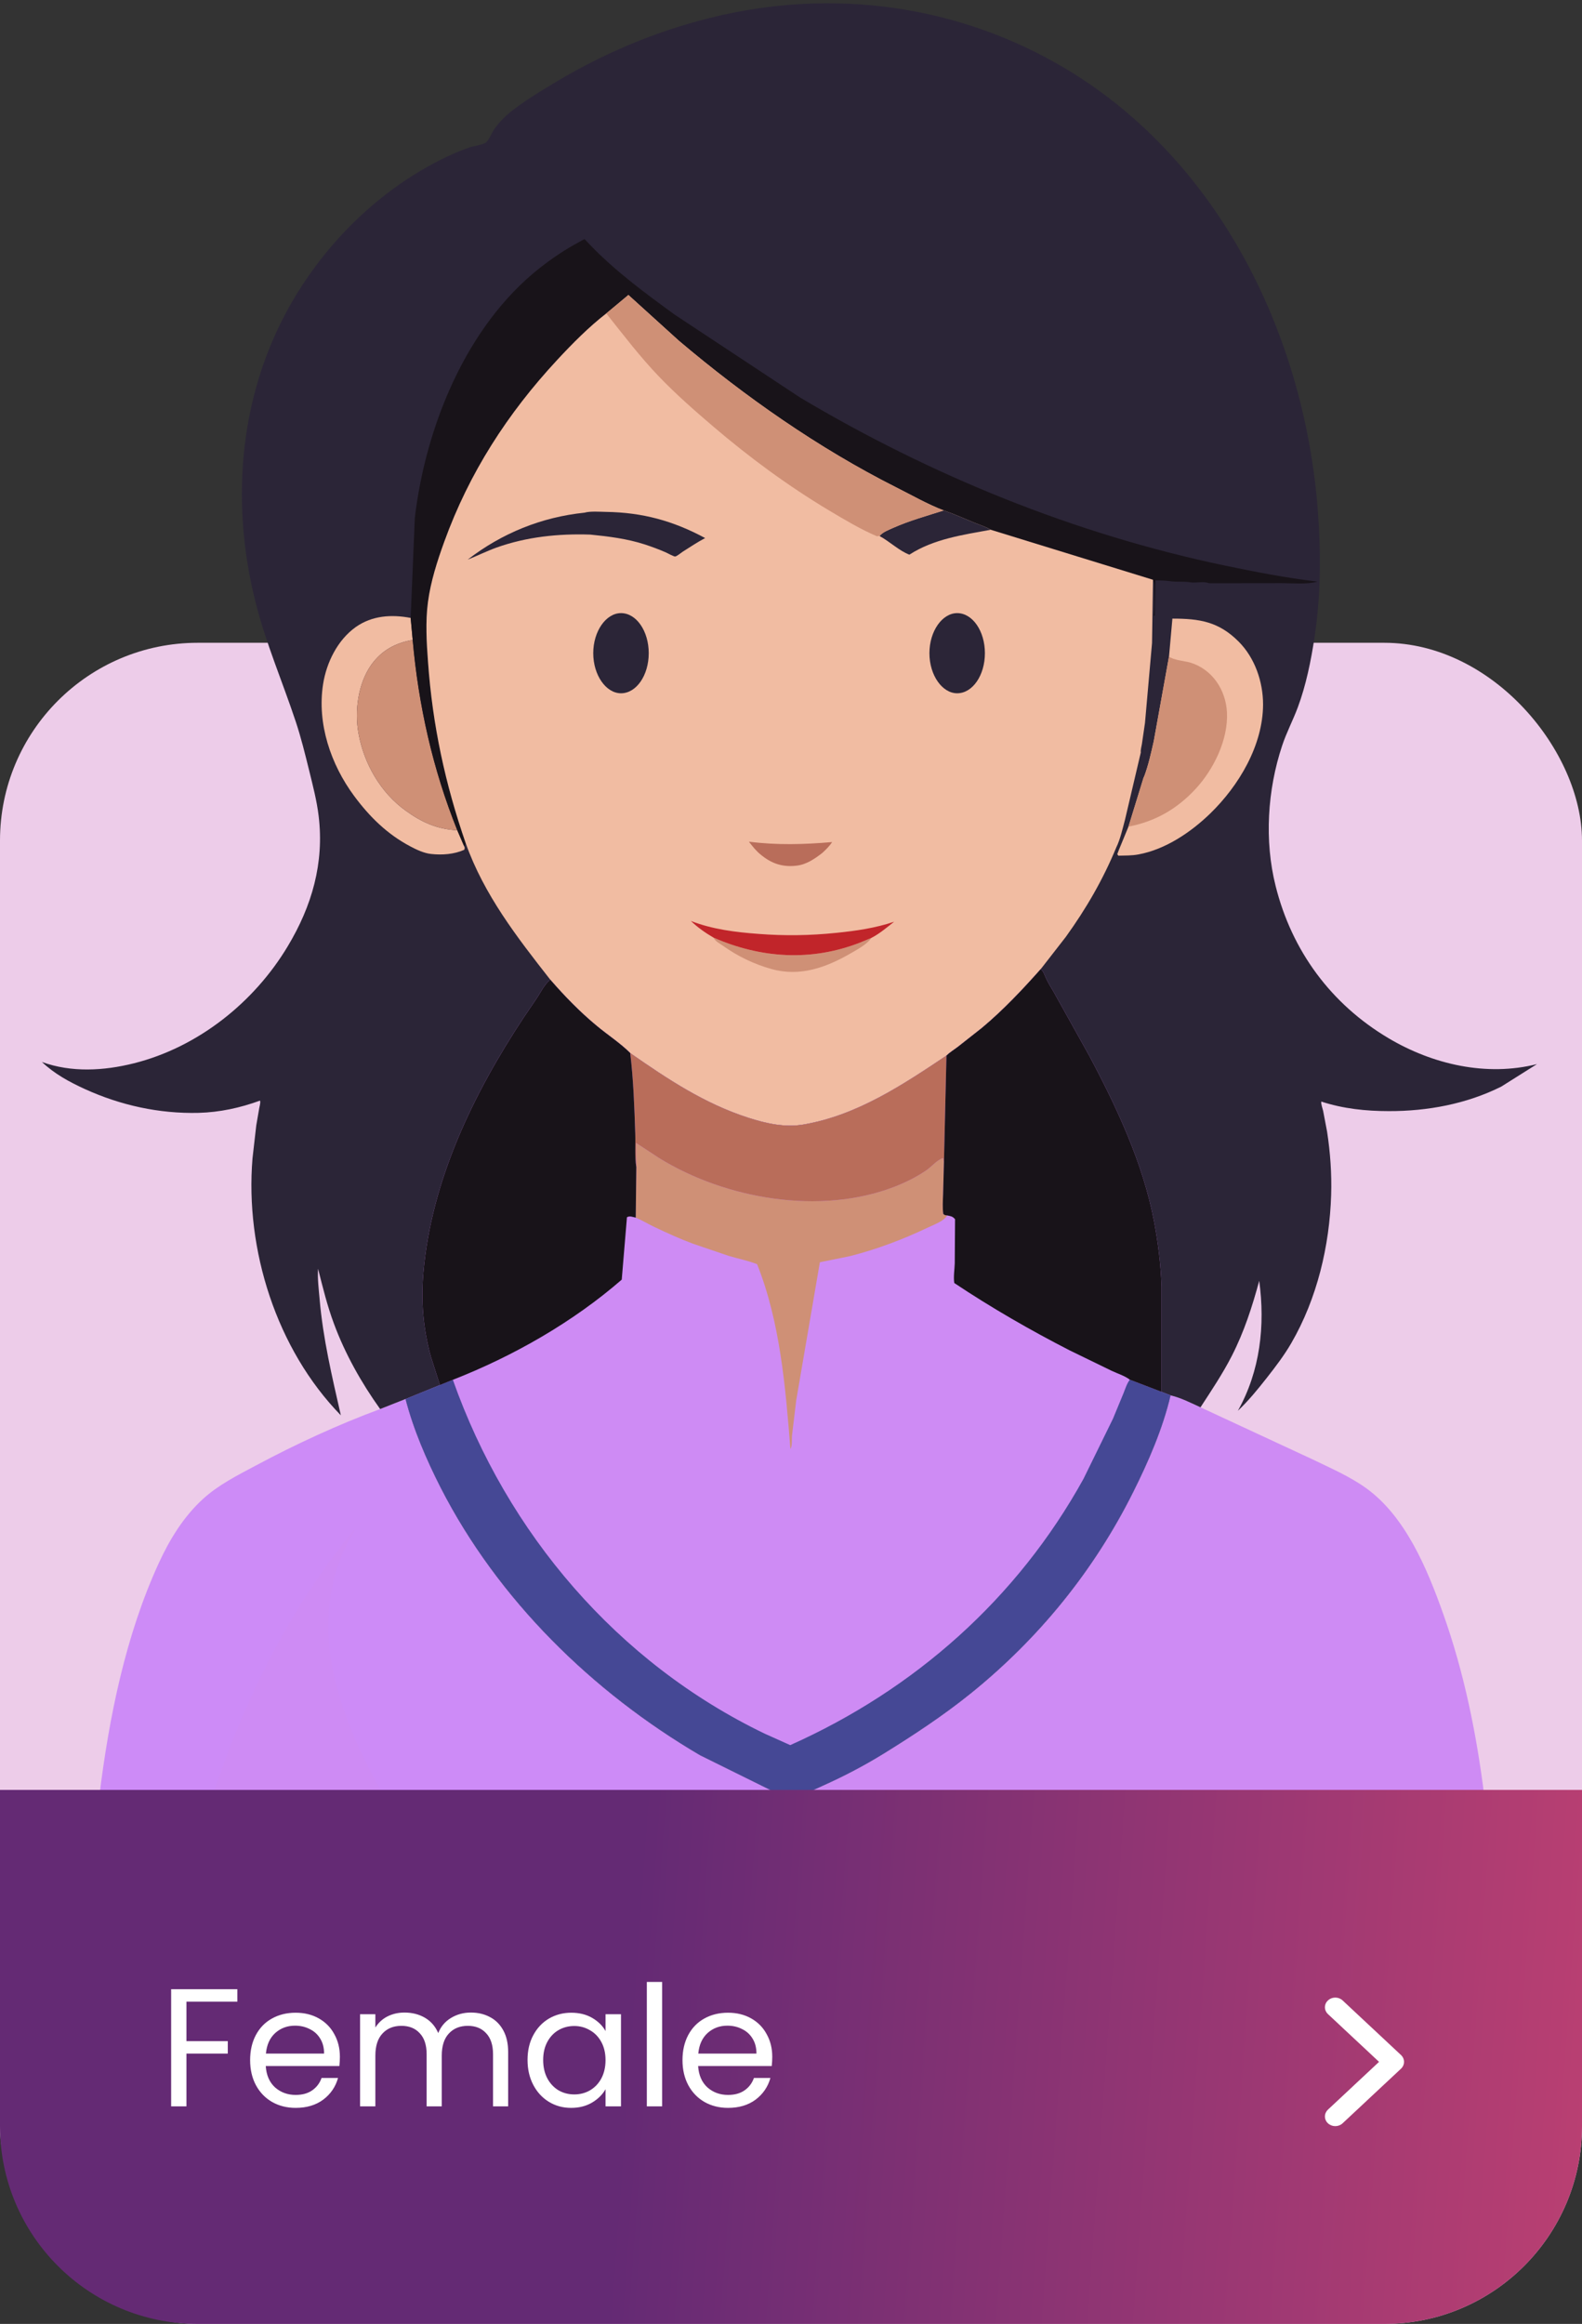 <svg width="160" height="235" viewBox="0 0 160 235" fill="none" xmlns="http://www.w3.org/2000/svg">
<rect x="0" y="0" width="160" height="235" fill="#333333" stroke="none"/>
<rect y="65" width="160" height="170" rx="20" fill="#EDCCE9"/>
<path d="M38.447 142.486L41.016 141.471C41.807 144.537 43.125 147.594 44.56 150.416C50.342 161.734 59.902 171.1 70.811 177.496L79.228 181.656C79.014 181.637 78.809 181.617 78.594 181.637C77.197 181.754 75.723 181.666 74.307 181.666L65.654 181.676H38.76L21.475 181.686H10.039C11.016 173.707 12.695 165.377 16.064 158.053C17.148 155.689 18.564 153.375 20.498 151.607C22.051 150.172 24.033 149.176 25.889 148.189C29.922 146.031 34.15 144.078 38.447 142.486Z" fill="#CD8BF7"/>
<path d="M21.475 181.686C24.629 172.047 29.336 162.564 35.81 154.713L35.85 154.82C33.115 159.176 32.647 164.439 33.77 169.391C34.463 172.437 35.586 175.309 36.953 178.111C37.539 179.283 38.262 180.465 38.76 181.676L21.475 181.686Z" fill="#CE8BF4"/>
<path d="M118.389 141.1C119.434 141.354 120.439 141.861 121.416 142.311L132.705 147.555C134.502 148.424 136.543 149.312 138.164 150.484C142.158 153.355 144.355 158.668 145.957 163.18C148.086 169.156 149.346 175.396 150.127 181.686L139.023 181.676L121.504 181.666L80.654 181.676C81.533 181.373 82.393 180.943 83.242 180.562C85.332 179.625 87.353 178.57 89.307 177.369C92.344 175.494 95.4 173.482 98.184 171.236C105.078 165.67 110.654 158.805 114.609 150.875C116.152 147.789 117.598 144.469 118.389 141.1Z" fill="#CE8BF4"/>
<path d="M121.504 181.666L121.572 181.578C122.402 180.387 123.066 179.029 123.652 177.701C125.947 172.506 126.602 166.705 125.586 161.1C125.195 158.951 124.6 156.832 123.799 154.791L122.744 152.408C124.629 154.615 126.25 157.203 127.803 159.654C131.758 165.895 135.479 172.457 138.125 179.371C138.379 180.035 138.955 180.992 139.023 181.676L121.504 181.666Z" fill="#CE8BF4"/>
<path d="M38.447 142.486C36.553 139.84 34.893 136.891 33.77 133.844C33.086 132.008 32.647 130.182 32.168 128.297C32.1 129.303 32.236 130.357 32.324 131.363C32.666 135.367 33.584 139.215 34.473 143.121C27.959 136.441 24.775 126.363 25.537 117.144L25.918 113.805L26.221 112.047C26.26 111.822 26.367 111.52 26.299 111.295C24.297 112.027 22.227 112.477 20.088 112.535C16.104 112.633 12.188 111.773 8.574 110.123C6.992 109.4 5.508 108.59 4.238 107.389C7.217 108.473 10.488 108.287 13.535 107.525C20.01 105.904 25.693 101.383 29.102 95.689C31.543 91.627 32.803 87.281 32.227 82.516C32.041 80.963 31.641 79.439 31.27 77.926C30.859 76.266 30.459 74.625 29.922 73.004C28.574 68.941 26.885 65.045 25.84 60.875C23.213 50.465 24.238 39.332 29.824 30.035C33.31 24.244 38.389 19.303 44.424 16.227C45.43 15.719 46.445 15.26 47.51 14.898C47.891 14.771 48.877 14.625 49.141 14.42C49.424 14.195 49.766 13.385 50 13.043C50.449 12.418 50.996 11.842 51.592 11.354C52.9 10.299 54.414 9.381 55.85 8.512C60.859 5.475 66.103 3.238 71.807 1.812C84.15 -1.273 97.002 0.465 107.93 7.037C123.438 16.383 131.982 34.107 133.291 51.744C133.604 56.022 133.584 60.26 132.939 64.508C132.588 66.832 132.08 69.322 131.26 71.519C130.771 72.838 130.107 74.078 129.668 75.416C128.184 79.879 127.861 85.016 129.014 89.596C130.654 96.158 134.619 101.539 140.449 104.996C144.912 107.643 150.361 108.893 155.449 107.603L151.836 109.879C148.32 111.637 144.365 112.369 140.459 112.359C138.145 112.359 135.84 112.115 133.633 111.393C133.584 111.617 133.76 112.086 133.818 112.33L134.219 114.439C134.541 116.529 134.697 118.717 134.629 120.836C134.473 125.982 133.203 131.324 130.605 135.807C129.883 137.057 128.994 138.219 128.105 139.352C127.188 140.514 126.27 141.646 125.195 142.662C127.451 138.639 127.969 134.049 127.354 129.518C126.641 132.154 125.83 134.664 124.59 137.096C123.662 138.912 122.52 140.611 121.416 142.311C120.439 141.861 119.434 141.353 118.389 141.1C117.598 144.469 116.152 147.789 114.609 150.875C110.654 158.805 105.078 165.67 98.184 171.236C95.4 173.482 92.344 175.494 89.307 177.369C87.353 178.57 85.332 179.625 83.242 180.562C82.393 180.943 81.533 181.373 80.654 181.676C80.176 181.812 79.697 181.773 79.228 181.656L70.811 177.496C59.902 171.1 50.342 161.734 44.56 150.416C43.125 147.594 41.807 144.537 41.016 141.471L38.447 142.486Z" fill="#2B2537"/>
<path d="M46.943 85.572C47.022 85.807 47.012 85.68 46.953 85.934C45.928 86.393 44.697 86.481 43.584 86.353C42.9 86.285 42.129 85.924 41.523 85.602C39.18 84.371 37.383 82.603 35.82 80.494C33.457 77.301 32.051 73.18 32.676 69.186C33.018 66.998 34.141 64.713 35.986 63.404C37.637 62.242 39.6 62.115 41.533 62.486L41.738 64.713C39.99 65.016 38.594 65.768 37.549 67.232C36.211 69.127 35.84 71.9 36.26 74.176C36.816 77.223 38.486 80.152 41.035 81.978C42.666 83.16 44.219 83.853 46.25 83.961L46.943 85.572Z" fill="#F1BCA2"/>
<path d="M46.25 83.961C44.219 83.853 42.666 83.16 41.035 81.978C38.486 80.152 36.816 77.223 36.26 74.176C35.84 71.9 36.211 69.127 37.549 67.232C38.594 65.768 39.99 65.016 41.738 64.713C42.324 71.334 43.77 77.789 46.25 83.961Z" fill="#CF9076"/>
<path d="M118.232 66.383L118.574 62.555C121.318 62.555 123.262 62.857 125.283 64.889C126.924 66.539 127.744 68.951 127.744 71.246C127.725 75.377 125.303 79.439 122.412 82.252C120.449 84.156 117.861 85.904 115.137 86.402C114.473 86.529 113.77 86.51 113.105 86.529L112.998 86.373L113.174 85.914L114.131 83.59L115.674 78.58L115.703 78.561C116.143 77.408 116.416 76.148 116.689 74.947L118.232 66.383Z" fill="#F1BCA2"/>
<path d="M118.232 66.383C118.623 66.744 119.766 66.832 120.332 66.988C122.598 67.652 123.975 69.752 124.092 72.037C124.229 74.791 122.754 77.799 120.908 79.791C119.043 81.803 116.836 83.072 114.131 83.59L115.674 78.58L115.703 78.561C116.143 77.408 116.416 76.148 116.689 74.947L118.232 66.383Z" fill="#CF9076"/>
<path d="M41.533 62.486L41.953 52.379C43.037 43.18 47.129 32.994 54.57 27.115C55.82 26.129 57.129 25.25 58.525 24.498C58.603 24.459 59.072 24.186 59.121 24.186C59.141 24.186 59.57 24.654 59.619 24.703C62.188 27.389 65.244 29.645 68.242 31.822L80.938 40.211C94.16 48.082 108.682 54 123.75 57.164C126.895 57.818 130.068 58.443 133.252 58.814C132.139 59.127 130.684 58.961 129.512 58.971L122.373 58.98C122.227 58.98 122.1 58.912 121.953 58.893C121.445 58.824 120.879 58.961 120.371 58.883C119.717 58.775 119.102 58.863 118.467 58.785C117.92 58.717 117.422 58.688 116.865 58.688L116.797 62.232L116.68 62.291C116.807 61.451 116.748 60.543 116.748 59.684C116.748 59.283 116.807 58.99 116.611 58.629L100.195 53.57C99.678 53.248 99.072 53.082 98.516 52.848C97.5 52.428 96.494 51.978 95.449 51.617C93.799 50.992 92.197 50.064 90.615 49.273C82.773 45.318 75.342 40.113 68.652 34.449L63.555 29.83L61.318 31.695C59.541 33.072 57.891 34.742 56.367 36.383C51.338 41.793 47.451 47.818 44.932 54.781C44.219 56.744 43.555 58.814 43.281 60.895C43.018 62.848 43.145 65.016 43.291 66.969C43.75 73.346 45.02 79.254 47.109 85.289L46.943 85.572L46.25 83.961C43.77 77.789 42.324 71.334 41.738 64.713L41.533 62.486Z" fill="#181319"/>
<path d="M61.318 31.695L63.555 29.83L68.652 34.449C75.342 40.113 82.773 45.318 90.615 49.273C92.197 50.064 93.799 50.992 95.449 51.617C96.494 51.978 97.5 52.428 98.516 52.848C99.072 53.082 99.678 53.248 100.195 53.57L116.611 58.629L116.514 65.025L115.801 73.102L115.488 75.25C115.459 75.445 115.332 75.894 115.381 76.08L113.779 82.897C113.545 83.766 113.301 84.869 112.9 85.689C111.553 88.951 109.854 91.881 107.793 94.742L105.254 98.004C103.379 100.113 101.484 102.125 99.316 103.941L96.885 105.855C96.514 106.139 96.064 106.412 95.723 106.744C91.279 109.713 86.699 112.77 81.309 113.707C79.394 114.039 77.519 113.619 75.693 113.033C71.25 111.607 67.529 109.127 63.74 106.49C62.744 105.494 61.455 104.654 60.361 103.746C58.652 102.33 57.1 100.738 55.654 99.068C52.295 94.781 48.955 90.484 47.109 85.289C45.02 79.254 43.75 73.346 43.291 66.969C43.145 65.016 43.018 62.848 43.281 60.895C43.555 58.814 44.219 56.744 44.932 54.781C47.451 47.818 51.338 41.793 56.367 36.383C57.891 34.742 59.541 33.072 61.318 31.695Z" fill="#F1BCA2"/>
<path d="M99.611 66.053C99.611 68.287 98.364 70.106 96.806 70.106C95.299 70.106 94 68.287 94 66.053C94 63.819 95.299 62 96.806 62C98.364 62 99.611 63.819 99.611 66.053Z" fill="#2B2537"/>
<path d="M65.611 66.053C65.611 68.287 64.364 70.106 62.806 70.106C61.299 70.106 60 68.287 60 66.053C60 63.819 61.299 62 62.806 62C64.364 62 65.611 63.819 65.611 66.053Z" fill="#2B2537"/>
<path d="M75.742 85.113C78.603 85.475 81.299 85.397 84.16 85.152C83.887 85.572 83.535 85.904 83.174 86.246C82.402 86.842 81.572 87.418 80.586 87.535C79.258 87.701 78.154 87.379 77.109 86.559L76.973 86.451C76.475 86.061 76.133 85.611 75.742 85.113Z" fill="#B96D5A"/>
<path d="M72.158 94.811C76.973 96.92 82.07 97.242 87.002 95.309L88.115 94.85C87.793 95.416 86.66 96.051 86.074 96.383C83.555 97.838 80.928 98.795 78.037 97.994C76.279 97.506 74.619 96.705 73.135 95.65C72.734 95.357 72.422 95.269 72.158 94.811Z" fill="#CF9076"/>
<path d="M72.158 94.811C71.318 94.322 70.576 93.795 69.873 93.131C72.07 93.981 74.375 94.264 76.719 94.439C79.375 94.644 81.924 94.606 84.59 94.332C86.611 94.127 88.506 93.853 90.43 93.209C89.707 93.775 88.945 94.43 88.115 94.85L87.002 95.309C82.07 97.242 76.973 96.92 72.158 94.811Z" fill="#C1252A"/>
<path d="M59.121 51.842C59.688 51.676 60.684 51.754 61.289 51.764C64.99 51.822 68.066 52.662 71.318 54.41C70.537 54.82 69.795 55.318 69.053 55.787C68.877 55.904 68.477 56.236 68.291 56.275C68.184 56.305 67.5 55.934 67.373 55.875C66.67 55.562 65.947 55.299 65.215 55.055C63.428 54.478 61.572 54.244 59.697 54.059C56.484 53.951 53.272 54.283 50.225 55.367C49.228 55.728 48.291 56.197 47.305 56.588C50.772 53.912 54.775 52.291 59.121 51.842Z" fill="#2B2537"/>
<path d="M95.449 51.617C96.494 51.978 97.5 52.428 98.516 52.848C99.072 53.082 99.678 53.248 100.195 53.57C97.383 54.088 94.424 54.498 91.973 56.09C90.938 55.699 89.961 54.742 88.955 54.205C89.258 53.814 89.873 53.59 90.322 53.385C91.992 52.643 93.711 52.174 95.449 51.617Z" fill="#2B2537"/>
<path d="M61.318 31.695L63.555 29.83L68.652 34.449C75.342 40.113 82.773 45.318 90.615 49.273C92.197 50.064 93.799 50.992 95.449 51.617C93.711 52.174 91.992 52.643 90.322 53.385C89.873 53.59 89.258 53.814 88.955 54.205L88.682 54.225C87.002 53.502 85.42 52.555 83.848 51.617C79.688 49.127 75.781 46.246 72.09 43.092C70.225 41.5 68.369 39.869 66.67 38.102C64.727 36.08 63.057 33.883 61.318 31.695Z" fill="#CF9076"/>
<path d="M105.254 98.004C105.547 98.209 105.664 98.658 105.82 98.981C106.025 99.41 106.279 99.83 106.523 100.23L110.137 106.705C112.949 111.979 115.596 117.604 116.719 123.512C117.129 125.67 117.402 127.926 117.48 130.123V140.748L118.389 141.1C117.598 144.469 116.152 147.789 114.609 150.875C110.654 158.805 105.078 165.67 98.184 171.236C95.4 173.482 92.344 175.494 89.307 177.369C87.353 178.57 85.332 179.625 83.242 180.562C82.393 180.943 81.533 181.373 80.654 181.676C80.176 181.812 79.697 181.773 79.228 181.656L70.811 177.496C59.902 171.1 50.342 161.734 44.56 150.416C43.125 147.594 41.807 144.537 41.016 141.471L44.492 140.055L43.584 137.213C42.803 134.41 42.559 131.568 42.822 128.668C43.633 119.352 47.891 110.562 52.988 102.857L54.326 100.885C54.746 100.24 55.049 99.566 55.654 99.068C57.1 100.738 58.652 102.33 60.361 103.746C61.455 104.654 62.744 105.494 63.74 106.49C67.529 109.127 71.25 111.607 75.693 113.033C77.519 113.619 79.394 114.039 81.309 113.707C86.699 112.77 91.279 109.713 95.723 106.744C96.064 106.412 96.514 106.139 96.885 105.855L99.316 103.941C101.484 102.125 103.379 100.113 105.254 98.004Z" fill="#CE8BF4"/>
<path d="M64.356 118.033L64.336 115.582L66.66 117.105C73.389 121.266 82.959 122.906 90.449 120.016C91.602 119.566 92.705 119.02 93.731 118.316C94.209 117.975 94.834 117.252 95.371 117.115L95.469 117.516L95.381 120.787C95.361 121.432 95.312 122.096 95.4 122.75C95.566 122.906 95.586 122.877 95.801 122.906C95.459 123.492 94.482 123.824 93.877 124.117C91.338 125.328 88.682 126.334 85.947 127.027L82.92 127.643L80.527 141.607L80.098 145.201C80.068 145.562 80.137 146.246 79.941 146.52C79.443 140.279 78.906 133.697 76.572 127.838C75.654 127.477 74.648 127.281 73.701 126.998L70.059 125.758C68.701 125.25 67.393 124.654 66.094 124.029C65.498 123.746 64.912 123.385 64.297 123.131L64.356 118.033Z" fill="#CF9076"/>
<path d="M63.74 106.49C67.529 109.127 71.25 111.607 75.693 113.033C77.519 113.619 79.394 114.039 81.309 113.707C86.699 112.77 91.279 109.713 95.723 106.744L95.469 117.516L95.371 117.115C94.834 117.252 94.209 117.975 93.731 118.316C92.705 119.02 91.602 119.566 90.449 120.016C82.959 122.906 73.389 121.266 66.66 117.105L64.336 115.582L64.356 118.033C64.18 116.959 64.287 115.738 64.248 114.635C64.16 111.92 64.062 109.186 63.74 106.49Z" fill="#B96D5A"/>
<path d="M45.801 139.527C51.27 155.025 62.451 168.15 77.353 175.318L79.922 176.471C92.519 170.846 102.891 161.646 109.58 149.547L112.568 143.453L113.633 140.875C113.809 140.436 113.975 139.889 114.268 139.518L117.48 140.748L118.389 141.1C117.598 144.469 116.152 147.789 114.609 150.875C110.654 158.805 105.078 165.67 98.184 171.236C95.4 173.482 92.344 175.494 89.307 177.369C87.353 178.57 85.332 179.625 83.242 180.562C82.393 180.943 81.533 181.373 80.654 181.676C80.176 181.812 79.697 181.773 79.228 181.656L70.811 177.496C59.902 171.1 50.342 161.734 44.56 150.416C43.125 147.594 41.807 144.537 41.016 141.471L44.492 140.055L45.801 139.527Z" fill="#454895"/>
<path d="M44.492 140.055L43.584 137.213C42.803 134.41 42.559 131.568 42.822 128.668C43.633 119.352 47.891 110.562 52.988 102.857L54.326 100.885C54.746 100.24 55.049 99.566 55.654 99.068C57.1 100.738 58.652 102.33 60.361 103.746C61.455 104.654 62.744 105.494 63.74 106.49C64.062 109.186 64.16 111.92 64.248 114.635C64.287 115.738 64.18 116.959 64.356 118.033L64.297 123.131C63.984 123.062 63.682 122.926 63.408 123.092L62.881 129.4C57.94 133.697 51.895 137.145 45.801 139.527L44.492 140.055Z" fill="#181319"/>
<path d="M105.254 98.004C105.547 98.209 105.664 98.658 105.82 98.981C106.025 99.41 106.279 99.83 106.523 100.23L110.137 106.705C112.949 111.979 115.596 117.604 116.719 123.512C117.129 125.67 117.402 127.926 117.48 130.123V140.748L114.268 139.518C113.77 139.127 113.008 138.893 112.432 138.619L108.213 136.568C104.229 134.527 100.244 132.232 96.514 129.742C96.416 129.146 96.543 128.365 96.562 127.75L96.592 123.287C96.318 122.984 96.191 122.994 95.801 122.906C95.586 122.877 95.566 122.906 95.4 122.75C95.312 122.096 95.361 121.432 95.381 120.787L95.469 117.516L95.723 106.744C96.064 106.412 96.514 106.139 96.885 105.855L99.316 103.941C101.484 102.125 103.379 100.113 105.254 98.004Z" fill="#181319"/>
<path d="M0 181H160V215C160 226.046 151.046 235 140 235H20C8.954 235 0 226.046 0 215V181Z" fill="url(#paint0_linear_0_43)"/>
<path d="M24.007 201.151V202.409H18.856V206.404H23.038V207.662H18.856V213H17.309V201.151H24.007ZM34.375 207.985C34.375 208.28 34.358 208.591 34.324 208.92H26.878C26.935 209.838 27.247 210.558 27.813 211.079C28.391 211.589 29.088 211.844 29.904 211.844C30.573 211.844 31.128 211.691 31.57 211.385C32.024 211.068 32.341 210.648 32.522 210.127H34.188C33.939 211.022 33.44 211.753 32.692 212.32C31.944 212.875 31.015 213.153 29.904 213.153C29.02 213.153 28.227 212.955 27.524 212.558C26.833 212.161 26.289 211.6 25.892 210.875C25.496 210.138 25.297 209.288 25.297 208.325C25.297 207.362 25.49 206.517 25.875 205.792C26.261 205.067 26.799 204.511 27.49 204.126C28.193 203.729 28.998 203.531 29.904 203.531C30.788 203.531 31.57 203.724 32.25 204.109C32.93 204.494 33.452 205.027 33.814 205.707C34.188 206.376 34.375 207.135 34.375 207.985ZM32.777 207.662C32.777 207.073 32.647 206.568 32.386 206.149C32.126 205.718 31.769 205.395 31.315 205.18C30.873 204.953 30.38 204.84 29.836 204.84C29.054 204.84 28.386 205.089 27.83 205.588C27.286 206.087 26.975 206.778 26.895 207.662H32.777ZM47.62 203.514C48.346 203.514 48.992 203.667 49.558 203.973C50.125 204.268 50.573 204.715 50.901 205.316C51.23 205.917 51.394 206.648 51.394 207.509V213H49.864V207.73C49.864 206.801 49.632 206.092 49.167 205.605C48.714 205.106 48.096 204.857 47.314 204.857C46.51 204.857 45.869 205.118 45.393 205.639C44.917 206.149 44.679 206.891 44.679 207.866V213H43.149V207.73C43.149 206.801 42.917 206.092 42.452 205.605C41.999 205.106 41.381 204.857 40.599 204.857C39.795 204.857 39.154 205.118 38.678 205.639C38.202 206.149 37.964 206.891 37.964 207.866V213H36.417V203.684H37.964V205.027C38.27 204.54 38.678 204.166 39.188 203.905C39.71 203.644 40.282 203.514 40.905 203.514C41.687 203.514 42.379 203.69 42.979 204.041C43.58 204.392 44.028 204.908 44.322 205.588C44.583 204.931 45.014 204.421 45.614 204.058C46.215 203.695 46.884 203.514 47.62 203.514ZM53.354 208.308C53.354 207.356 53.547 206.523 53.932 205.809C54.317 205.084 54.844 204.523 55.513 204.126C56.193 203.729 56.947 203.531 57.774 203.531C58.59 203.531 59.298 203.707 59.899 204.058C60.5 204.409 60.947 204.851 61.242 205.384V203.684H62.806V213H61.242V211.266C60.936 211.81 60.477 212.263 59.865 212.626C59.264 212.977 58.562 213.153 57.757 213.153C56.93 213.153 56.182 212.949 55.513 212.541C54.844 212.133 54.317 211.561 53.932 210.824C53.547 210.087 53.354 209.249 53.354 208.308ZM61.242 208.325C61.242 207.622 61.1 207.01 60.817 206.489C60.534 205.968 60.148 205.571 59.661 205.299C59.185 205.016 58.658 204.874 58.08 204.874C57.502 204.874 56.975 205.01 56.499 205.282C56.023 205.554 55.643 205.951 55.36 206.472C55.077 206.993 54.935 207.605 54.935 208.308C54.935 209.022 55.077 209.645 55.36 210.178C55.643 210.699 56.023 211.102 56.499 211.385C56.975 211.657 57.502 211.793 58.08 211.793C58.658 211.793 59.185 211.657 59.661 211.385C60.148 211.102 60.534 210.699 60.817 210.178C61.1 209.645 61.242 209.028 61.242 208.325ZM66.967 200.42V213H65.42V200.42H66.967ZM78.104 207.985C78.104 208.28 78.087 208.591 78.053 208.92H70.607C70.664 209.838 70.975 210.558 71.542 211.079C72.12 211.589 72.817 211.844 73.633 211.844C74.302 211.844 74.857 211.691 75.299 211.385C75.752 211.068 76.07 210.648 76.251 210.127H77.917C77.668 211.022 77.169 211.753 76.421 212.32C75.673 212.875 74.744 213.153 73.633 213.153C72.749 213.153 71.956 212.955 71.253 212.558C70.562 212.161 70.018 211.6 69.621 210.875C69.224 210.138 69.026 209.288 69.026 208.325C69.026 207.362 69.219 206.517 69.604 205.792C69.989 205.067 70.528 204.511 71.219 204.126C71.922 203.729 72.726 203.531 73.633 203.531C74.517 203.531 75.299 203.724 75.979 204.109C76.659 204.494 77.18 205.027 77.543 205.707C77.917 206.376 78.104 207.135 78.104 207.985ZM76.506 207.662C76.506 207.073 76.376 206.568 76.115 206.149C75.854 205.718 75.497 205.395 75.044 205.18C74.602 204.953 74.109 204.84 73.565 204.84C72.783 204.84 72.114 205.089 71.559 205.588C71.015 206.087 70.703 206.778 70.624 207.662H76.506Z" fill="white"/>
<path fill-rule="evenodd" clip-rule="evenodd" d="M141.694 207.808C141.89 207.992 142 208.241 142 208.5C142 208.759 141.89 209.008 141.694 209.192L135.774 214.725C135.576 214.904 135.312 215.002 135.037 215C134.763 214.998 134.501 214.895 134.307 214.713C134.112 214.532 134.002 214.287 134 214.03C133.998 213.774 134.103 213.527 134.294 213.342L139.474 208.5L134.294 203.658C134.103 203.473 133.998 203.226 134 202.97C134.002 202.713 134.112 202.468 134.307 202.286C134.501 202.105 134.763 202.002 135.037 202C135.312 201.998 135.576 202.096 135.774 202.275L141.694 207.808Z" fill="white"/>
<defs>
<linearGradient id="paint0_linear_0_43" x1="41.5" y1="208" x2="160" y2="216.5" gradientUnits="userSpaceOnUse">
<stop offset="0.182" stop-color="#642A74"/>
<stop offset="1" stop-color="#B93F72"/>
</linearGradient>
</defs>
</svg>
